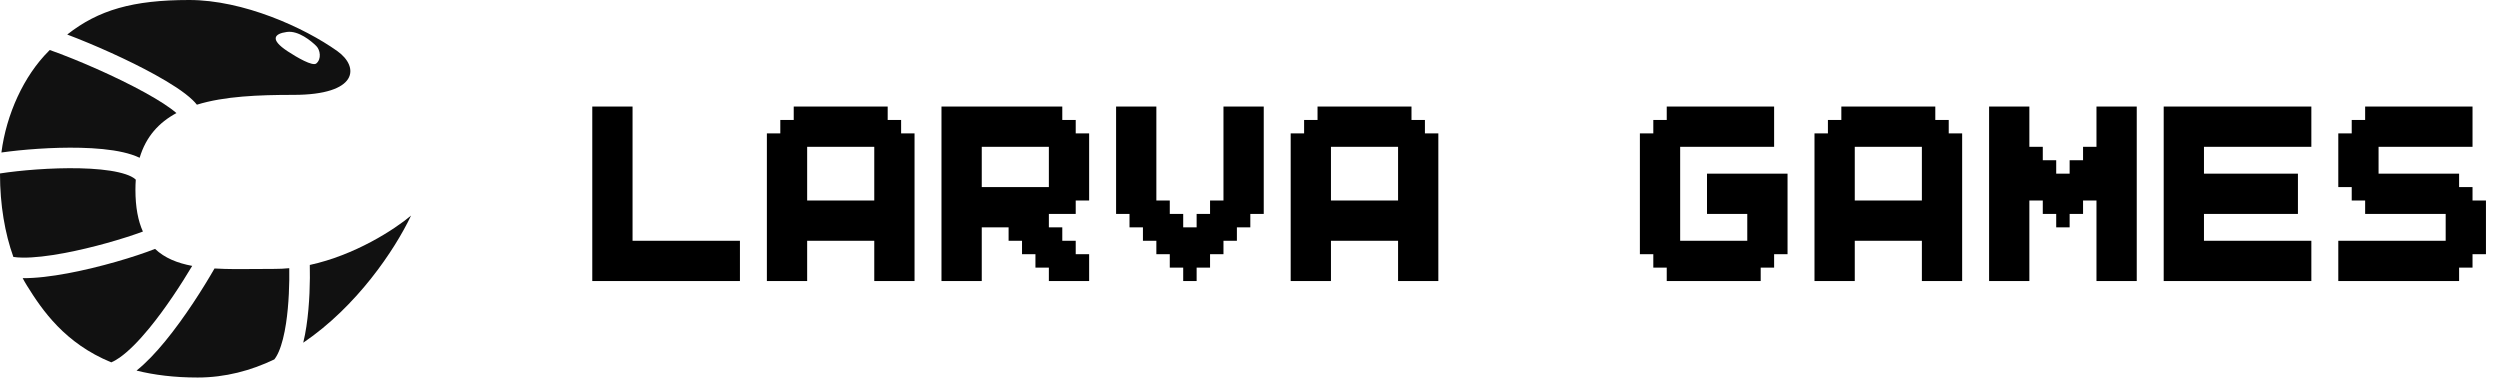 <svg width="298" height="45" viewBox="0 0 298 45" fill="none" xmlns="http://www.w3.org/2000/svg">
<path d="M5.806 6.089C2.846 9.04 0.756 13.612 0.168 18.177C2.664 17.826 6.267 17.538 9.574 17.615C11.407 17.657 13.201 17.813 14.685 18.153C15.392 18.315 16.062 18.527 16.646 18.807C17.397 16.28 18.95 14.597 21.031 13.479C20.252 12.799 18.944 11.953 17.284 11.038C13.836 9.137 9.244 7.136 5.935 5.961C5.892 6.004 5.849 6.046 5.806 6.089Z" fill="#111111"/>
<path fill-rule="evenodd" clip-rule="evenodd" d="M8.013 4.117C11.275 5.353 15.319 7.158 18.472 8.897C20.319 9.915 21.965 10.967 22.952 11.916C23.124 12.081 23.304 12.269 23.47 12.479C26.747 11.469 30.806 11.309 34.971 11.309C42.731 11.309 42.858 7.975 40.207 6.089C36.247 3.273 28.997 0 22.553 0C15.841 0 11.738 1.185 8.013 4.117ZM37.703 7.566C37.264 7.93 35.411 6.852 34.286 6.113C32.108 4.681 32.715 4.01 34.198 3.809C35.579 3.621 37.096 4.883 37.703 5.486C38.174 5.956 38.343 7.035 37.703 7.566Z" fill="#111111"/>
<path d="M0 20.744C0 20.721 4.1761e-05 20.698 0 20.675C2.366 20.309 6.12 19.982 9.517 20.061C11.273 20.102 12.881 20.25 14.135 20.538C14.761 20.682 15.261 20.852 15.633 21.038C15.918 21.18 16.088 21.312 16.186 21.415C16.158 21.801 16.143 22.201 16.143 22.617C16.143 24.701 16.459 26.33 17.034 27.601C14.742 28.45 11.053 29.532 7.637 30.171C5.767 30.521 4.037 30.727 2.689 30.708C2.266 30.702 1.901 30.674 1.594 30.627C0.586 27.824 0 24.418 0 20.744Z" fill="#111111"/>
<path d="M18.482 29.668C16.112 30.602 11.938 31.856 8.09 32.576C6.172 32.935 4.278 33.173 2.702 33.155C2.869 33.469 3.042 33.771 3.222 34.059C5.03 36.967 7.722 40.921 13.267 43.193C13.54 43.079 13.863 42.901 14.242 42.637C15.328 41.881 16.547 40.638 17.784 39.132C19.748 36.742 21.621 33.857 22.91 31.694C21.146 31.363 19.63 30.759 18.482 29.668Z" fill="#111111"/>
<path d="M23.56 45C20.767 45 18.36 44.695 16.275 44.174C17.431 43.25 18.593 42.01 19.683 40.683C22.052 37.799 24.262 34.281 25.571 32.002C27.161 32.099 28.874 32.082 30.645 32.065H30.647C31.342 32.059 32.047 32.052 32.756 32.052C33.333 32.052 33.908 32.023 34.48 31.968C34.509 33.692 34.445 36.242 34.095 38.546C33.894 39.873 33.607 41.05 33.225 41.925C33.043 42.342 32.863 42.636 32.698 42.841C29.915 44.176 26.855 45 23.56 45Z" fill="#111111"/>
<path d="M36.927 31.583C36.972 33.387 36.923 36.272 36.522 38.912C36.423 39.568 36.3 40.222 36.146 40.851C42.538 36.52 47.052 29.799 49 25.695C46.993 27.385 42.28 30.422 36.927 31.583Z" fill="#111111"/>
<path d="M70.6 12.7H75.4V28.7H88.2V33.5H70.6V12.7ZM91.412 15.9H93.013V14.3H94.612V12.7H105.812V14.3H107.413V15.9H109.013V33.5H104.213V28.7H96.213V33.5H91.412V15.9ZM96.213 23.9H104.213V17.5H96.213V23.9ZM112.225 12.7H126.625V14.3H128.225V15.9H129.825V23.9H128.225V25.5H125.025V27.1H126.625V28.7H128.225V30.3H129.825V33.5H125.025V31.9H123.425V30.3H121.825V28.7H120.225V27.1H117.025V33.5H112.225V12.7ZM117.025 22.3H125.025V17.5H117.025V22.3ZM133.038 12.7H137.838V23.9H139.438V25.5H141.038V27.1H142.638V25.5H144.238V23.9H145.838V12.7H150.638V25.5H149.038V27.1H147.438V28.7H145.838V30.3H144.238V31.9H142.638V33.5H141.038V31.9H139.438V30.3H137.838V28.7H136.238V27.1H134.638V25.5H133.038V12.7ZM153.85 15.9H155.45V14.3H157.05V12.7H168.25V14.3H169.85V15.9H171.45V33.5H166.65V28.7H158.65V33.5H153.85V15.9ZM158.65 23.9H166.65V17.5H158.65V23.9ZM195.475 15.9H197.075V14.3H198.675V12.7H211.475V17.5H200.275V28.7H208.275V25.5H203.475V20.7H213.075V30.3H211.475V31.9H209.875V33.5H198.675V31.9H197.075V30.3H195.475V15.9ZM216.288 15.9H217.888V14.3H219.488V12.7H230.688V14.3H232.288V15.9H233.888V33.5H229.088V28.7H221.088V33.5H216.288V15.9ZM221.088 23.9H229.088V17.5H221.088V23.9ZM237.1 12.7H241.9V17.5H243.5V19.1H245.1V20.7H246.7V19.1H248.3V17.5H249.9V12.7H254.7V33.5H249.9V23.9H248.3V25.5H246.7V27.1H245.1V25.5H243.5V23.9H241.9V33.5H237.1V12.7ZM257.913 12.7H275.513V17.5H262.713V20.7H273.913V25.5H262.713V28.7H275.513V33.5H257.913V12.7ZM278.725 15.9H280.325V14.3H281.925V12.7H294.725V17.5H283.525V20.7H293.125V22.3H294.725V23.9H296.325V30.3H294.725V31.9H293.125V33.5H278.725V28.7H291.525V25.5H281.925V23.9H280.325V22.3H278.725V15.9Z" fill="black"/>
</svg>
